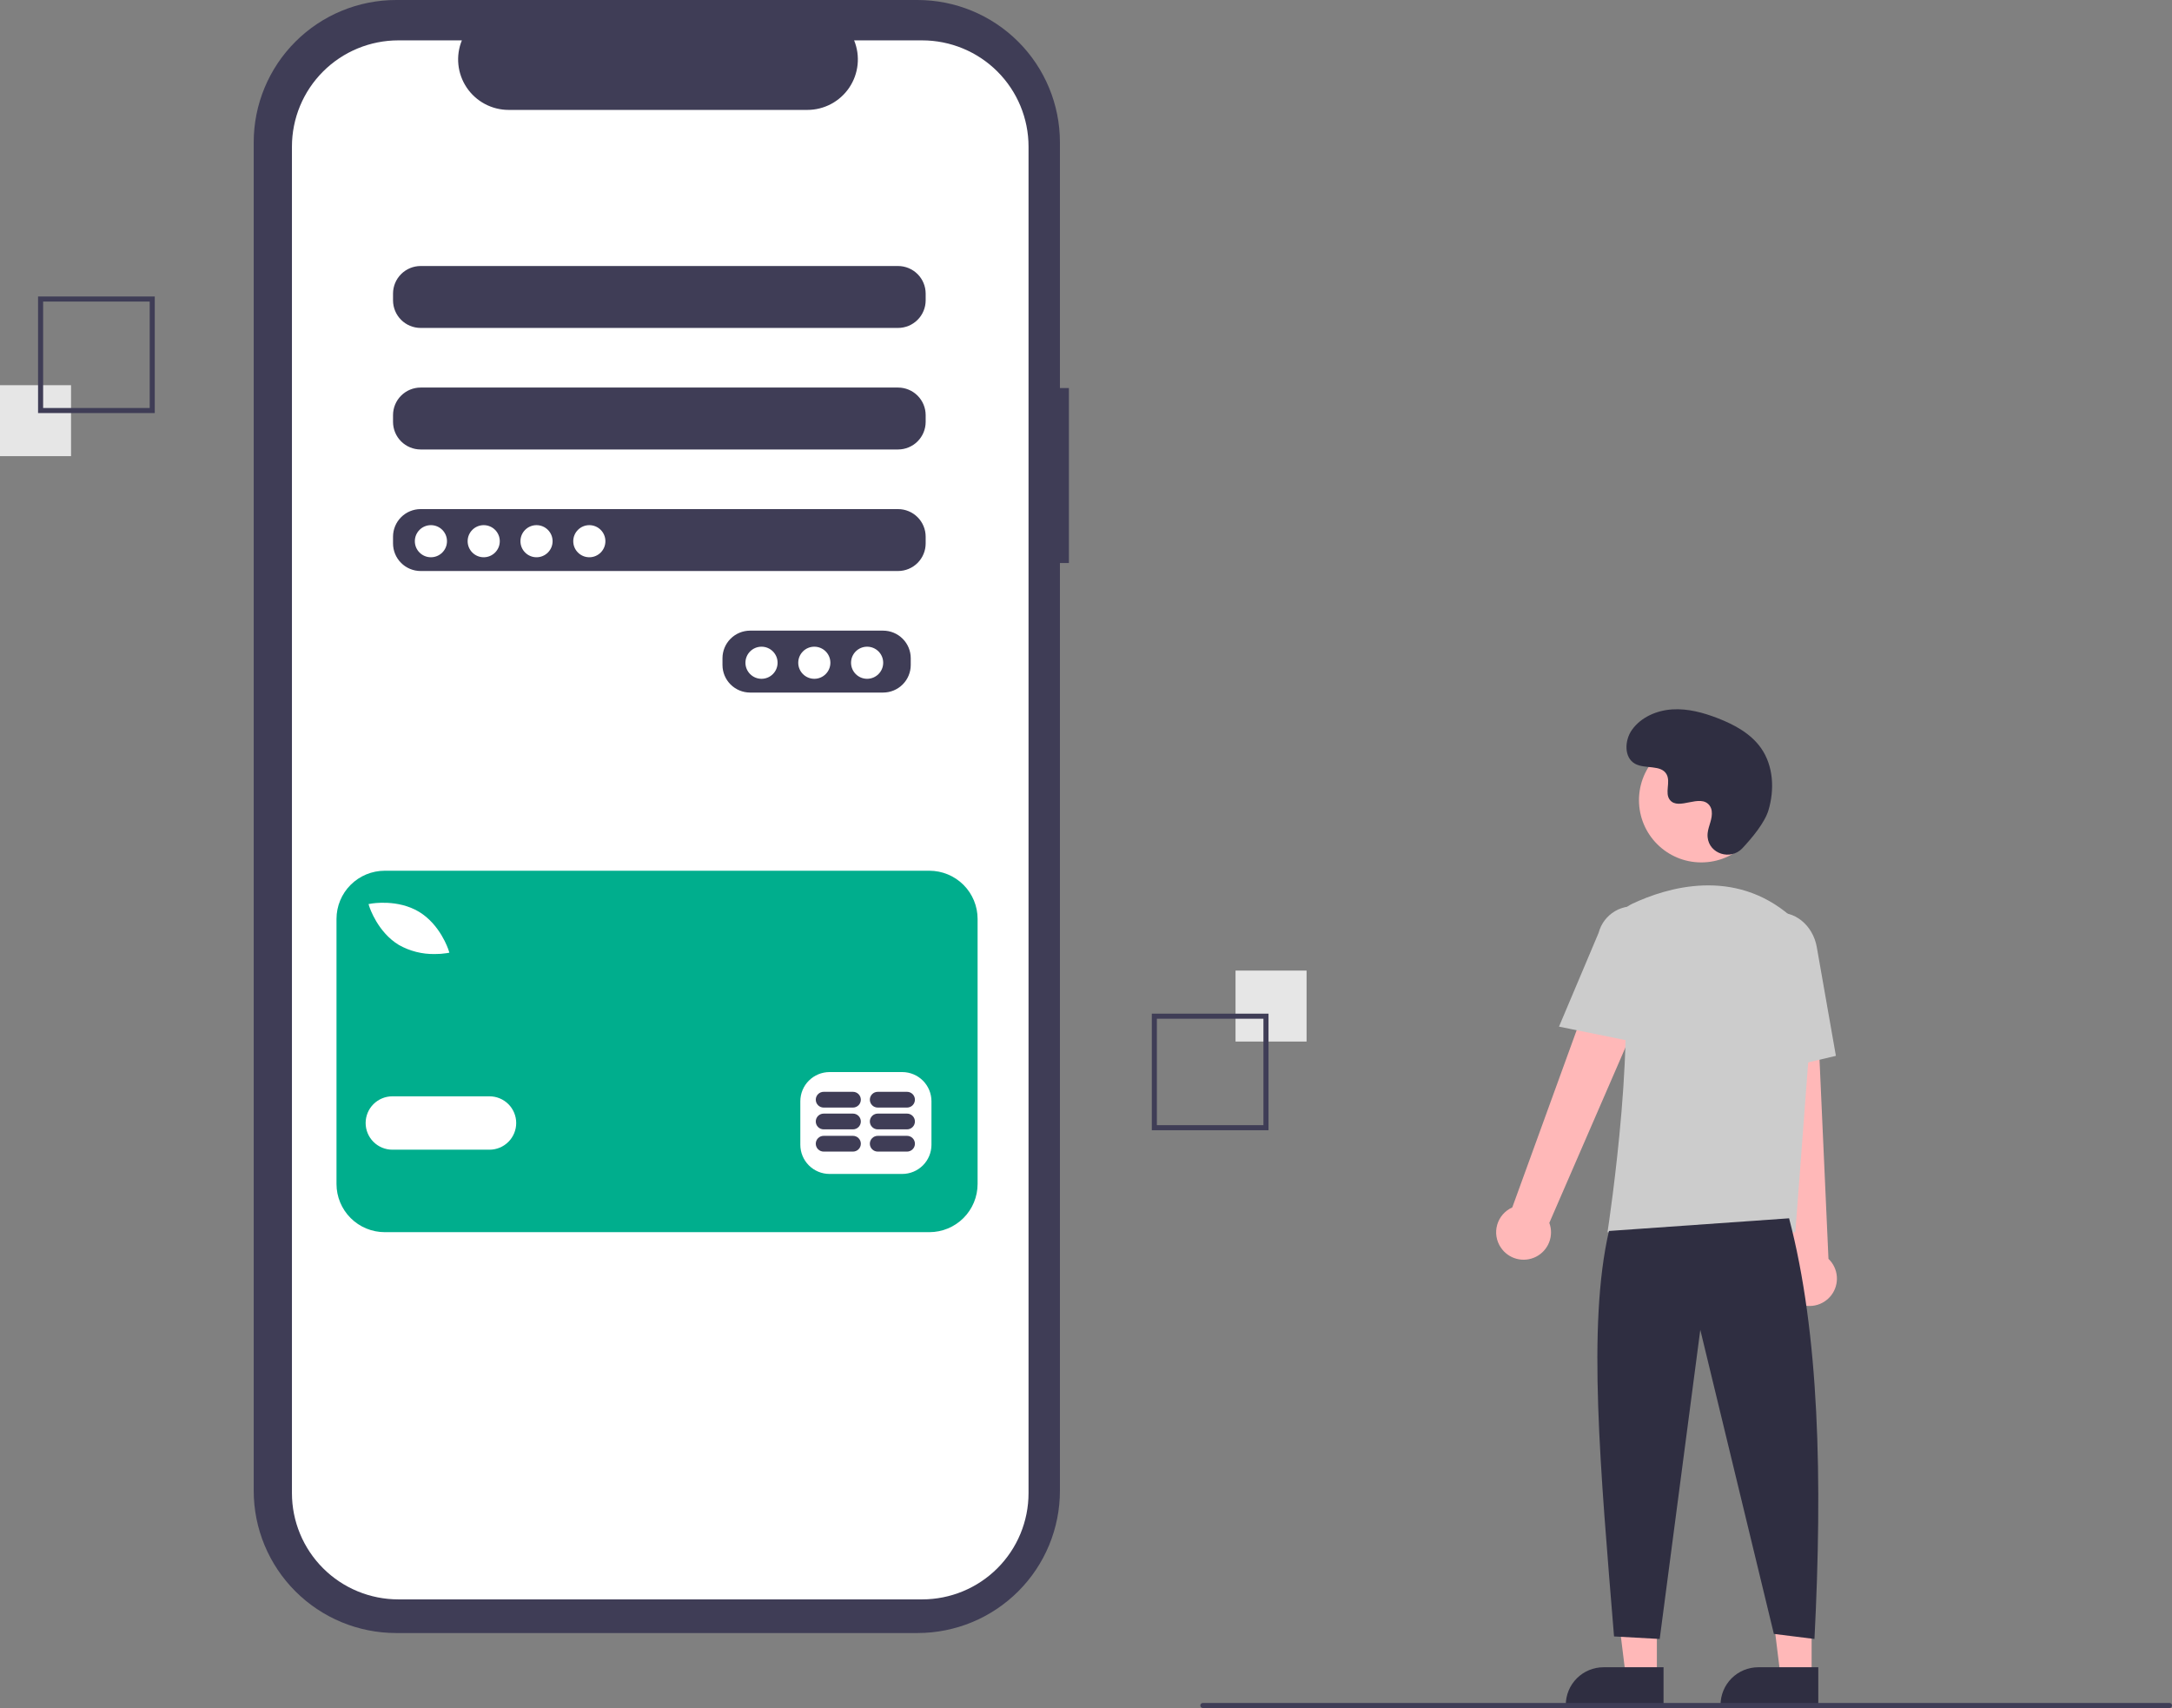 <svg width="412" height="324" viewBox="0 0 412 324" fill="none" xmlns="http://www.w3.org/2000/svg">
<rect x="0" y="0" width="412" height="324" fill="#808080" stroke="none"/>
<path d="M202.758 73.614H201.054V26.987C201.054 19.829 198.208 12.965 193.141 7.904C188.075 2.843 181.203 8.92466e-06 174.038 1.71275e-10H75.142C71.595 -1.26255e-05 68.082 0.698 64.804 2.054C61.526 3.41 58.548 5.398 56.039 7.904C53.53 10.41 51.54 13.385 50.182 16.659C48.825 19.933 48.126 23.443 48.126 26.987V282.789C48.126 286.333 48.825 289.842 50.182 293.117C51.54 296.391 53.53 299.366 56.039 301.872C58.548 304.378 61.526 306.365 64.804 307.722C68.081 309.078 71.594 309.776 75.142 309.776H174.038C177.585 309.776 181.099 309.078 184.376 307.722C187.654 306.366 190.632 304.378 193.141 301.872C195.65 299.366 197.64 296.391 198.998 293.117C200.355 289.842 201.054 286.333 201.054 282.789V106.805H202.758V73.614Z" fill="#3F3D56"/>
<path d="M174.924 7.659H162.015C162.609 9.113 162.836 10.691 162.675 12.252C162.515 13.814 161.972 15.313 161.096 16.616C160.219 17.919 159.035 18.987 157.647 19.726C156.26 20.464 154.713 20.85 153.141 20.85H96.485C94.913 20.85 93.365 20.464 91.978 19.726C90.591 18.987 89.407 17.919 88.53 16.616C87.653 15.313 87.111 13.814 86.95 12.252C86.79 10.691 87.016 9.113 87.61 7.659H75.553C70.202 7.659 65.07 9.783 61.287 13.562C57.503 17.342 55.377 22.468 55.377 27.813V283.24C55.377 285.886 55.899 288.507 56.913 290.952C57.927 293.397 59.413 295.619 61.287 297.49C63.16 299.362 65.384 300.846 67.832 301.859C70.28 302.872 72.903 303.393 75.553 303.393H174.924C180.275 303.393 185.407 301.27 189.191 297.49C192.974 293.711 195.1 288.585 195.1 283.24V27.813C195.1 25.166 194.578 22.546 193.564 20.1C192.55 17.655 191.064 15.434 189.191 13.562C187.317 11.691 185.093 10.206 182.645 9.193C180.198 8.181 177.574 7.659 174.925 7.659H174.924ZM172.756 126.154C172.752 127.537 172.2 128.862 171.221 129.84C170.241 130.818 168.915 131.37 167.53 131.374H142.271C140.887 131.37 139.56 130.818 138.581 129.84C137.601 128.862 137.05 127.537 137.046 126.154V124.849C137.05 123.465 137.601 122.14 138.581 121.162C139.56 120.184 140.887 119.632 142.271 119.628H167.53C168.915 119.632 170.241 120.184 171.221 121.162C172.2 122.14 172.752 123.465 172.756 124.849V126.154ZM175.586 103.098C175.582 104.481 175.03 105.807 174.051 106.785C173.072 107.763 171.745 108.314 170.36 108.318H79.779C78.394 108.314 77.067 107.763 76.088 106.785C75.109 105.807 74.557 104.481 74.553 103.098V101.793C74.557 100.41 75.109 99.084 76.088 98.106C77.067 97.128 78.394 96.577 79.779 96.573H170.36C171.745 96.577 173.072 97.128 174.051 98.106C175.03 99.084 175.582 100.41 175.586 101.793V103.098ZM175.586 80.042C175.582 81.425 175.03 82.751 174.051 83.729C173.072 84.707 171.745 85.258 170.36 85.262H79.779C78.394 85.258 77.067 84.707 76.088 83.729C75.109 82.751 74.557 81.425 74.553 80.042V78.737C74.557 77.354 75.109 76.029 76.088 75.05C77.067 74.072 78.394 73.521 79.779 73.517H170.36C171.745 73.521 173.072 74.072 174.051 75.05C175.03 76.029 175.582 77.354 175.586 78.737V80.042ZM175.586 56.987C175.582 58.37 175.03 59.695 174.051 60.673C173.072 61.651 171.745 62.203 170.36 62.207H79.779C78.394 62.203 77.067 61.651 76.088 60.673C75.109 59.695 74.557 58.37 74.553 56.987V55.682C74.557 54.298 75.109 52.973 76.088 51.995C77.067 51.017 78.394 50.465 79.779 50.461H170.36C171.745 50.465 173.072 51.017 174.051 51.995C175.03 52.973 175.582 54.298 175.586 55.682V56.987Z" fill="white"/>
<path d="M81.738 105.708C83.422 105.708 84.787 104.345 84.787 102.663C84.787 100.981 83.422 99.618 81.738 99.618C80.055 99.618 78.69 100.981 78.69 102.663C78.69 104.345 80.055 105.708 81.738 105.708Z" fill="white"/>
<path d="M91.754 105.708C93.438 105.708 94.803 104.345 94.803 102.663C94.803 100.981 93.438 99.618 91.754 99.618C90.071 99.618 88.706 100.981 88.706 102.663C88.706 104.345 90.071 105.708 91.754 105.708Z" fill="white"/>
<path d="M101.771 105.708C103.454 105.708 104.819 104.345 104.819 102.663C104.819 100.981 103.454 99.618 101.771 99.618C100.087 99.618 98.722 100.981 98.722 102.663C98.722 104.345 100.087 105.708 101.771 105.708Z" fill="white"/>
<path d="M111.787 105.708C113.471 105.708 114.836 104.345 114.836 102.663C114.836 100.981 113.471 99.618 111.787 99.618C110.104 99.618 108.739 100.981 108.739 102.663C108.739 104.345 110.104 105.708 111.787 105.708Z" fill="white"/>
<path d="M144.449 128.764C146.132 128.764 147.497 127.4 147.497 125.719C147.497 124.037 146.132 122.674 144.449 122.674C142.765 122.674 141.4 124.037 141.4 125.719C141.4 127.4 142.765 128.764 144.449 128.764Z" fill="white"/>
<path d="M154.465 128.764C156.149 128.764 157.513 127.4 157.513 125.719C157.513 124.037 156.149 122.674 154.465 122.674C152.781 122.674 151.417 124.037 151.417 125.719C151.417 127.4 152.781 128.764 154.465 128.764Z" fill="white"/>
<path d="M164.482 128.764C166.165 128.764 167.53 127.4 167.53 125.719C167.53 124.037 166.165 122.674 164.482 122.674C162.798 122.674 161.433 124.037 161.433 125.719C161.433 127.4 162.798 128.764 164.482 128.764Z" fill="white"/>
<path d="M176.287 165.173H72.981C70.554 165.173 68.226 166.136 66.51 167.851C64.794 169.565 63.83 171.89 63.83 174.314V224.592C63.83 227.016 64.794 229.341 66.51 231.056C68.226 232.77 70.554 233.733 72.981 233.733H176.287C178.714 233.733 181.042 232.77 182.758 231.056C184.474 229.341 185.438 227.016 185.438 224.592V174.314C185.438 171.89 184.474 169.565 182.758 167.851C181.042 166.136 178.714 165.173 176.287 165.173H176.287ZM70.425 171.409C70.629 171.372 75.466 170.55 79.472 172.957C83.477 175.365 85.016 180.019 85.079 180.216L85.241 180.718L84.722 180.81C83.98 180.926 83.23 180.981 82.48 180.975C80.099 181.02 77.749 180.429 75.674 179.261C71.669 176.855 70.13 172.2 70.067 172.003L69.905 171.501L70.425 171.409ZM92.85 218.089H74.424C73.08 218.089 71.792 217.555 70.841 216.606C69.891 215.657 69.357 214.369 69.357 213.027C69.357 211.685 69.891 210.397 70.841 209.448C71.792 208.499 73.08 207.966 74.424 207.966H92.85C94.194 207.966 95.483 208.499 96.433 209.448C97.383 210.397 97.917 211.685 97.917 213.027C97.917 214.369 97.383 215.657 96.433 216.606C95.483 217.555 94.194 218.089 92.85 218.089V218.089ZM176.686 217.168C176.682 218.631 176.098 220.033 175.062 221.068C174.026 222.103 172.623 222.686 171.158 222.69H157.339C155.874 222.686 154.471 222.103 153.435 221.068C152.399 220.033 151.816 218.631 151.811 217.168V208.886C151.816 207.423 152.399 206.021 153.435 204.986C154.471 203.952 155.874 203.369 157.339 203.364H171.158C172.623 203.369 174.026 203.952 175.062 204.986C176.098 206.021 176.682 207.423 176.686 208.886L176.686 217.168Z" fill="#00AE8D"/>
<path d="M161.795 215.462H156.239C155.842 215.462 155.461 215.619 155.181 215.899C154.9 216.179 154.743 216.56 154.743 216.956C154.743 217.352 154.9 217.732 155.181 218.012C155.461 218.293 155.842 218.45 156.239 218.45H161.795C162.192 218.45 162.572 218.293 162.853 218.012C163.133 217.732 163.291 217.352 163.291 216.956C163.291 216.56 163.133 216.179 162.853 215.899C162.572 215.619 162.192 215.462 161.795 215.462V215.462Z" fill="#3F3D56"/>
<path d="M172.053 215.462H166.496C166.1 215.462 165.719 215.619 165.439 215.899C165.158 216.179 165 216.56 165 216.956C165 217.352 165.158 217.732 165.439 218.012C165.719 218.293 166.1 218.45 166.496 218.45H172.053C172.449 218.45 172.83 218.293 173.11 218.012C173.391 217.732 173.549 217.352 173.549 216.956C173.549 216.56 173.391 216.179 173.11 215.899C172.83 215.619 172.449 215.462 172.053 215.462V215.462Z" fill="#3F3D56"/>
<path d="M161.794 211.243H156.238C155.841 211.243 155.46 211.401 155.18 211.681C154.899 211.961 154.742 212.341 154.742 212.738C154.742 213.134 154.899 213.514 155.18 213.794C155.46 214.075 155.841 214.232 156.238 214.232H161.794C162.191 214.232 162.571 214.075 162.852 213.794C163.132 213.514 163.29 213.134 163.29 212.738C163.29 212.341 163.132 211.961 162.852 211.681C162.571 211.401 162.191 211.243 161.794 211.243V211.243Z" fill="#3F3D56"/>
<path d="M172.052 211.243H166.495C166.099 211.243 165.718 211.401 165.438 211.681C165.157 211.961 165 212.341 165 212.738C165 213.134 165.157 213.514 165.438 213.794C165.718 214.075 166.099 214.232 166.495 214.232H172.052C172.448 214.232 172.829 214.075 173.11 213.794C173.39 213.514 173.548 213.134 173.548 212.738C173.548 212.341 173.39 211.961 173.11 211.681C172.829 211.401 172.448 211.243 172.052 211.243H172.052Z" fill="#3F3D56"/>
<path d="M161.794 207.111H156.238C155.841 207.111 155.46 207.268 155.18 207.548C154.899 207.829 154.742 208.209 154.742 208.605C154.742 209.001 154.899 209.381 155.18 209.662C155.46 209.942 155.841 210.099 156.238 210.099H161.794C162.191 210.099 162.571 209.942 162.852 209.662C163.132 209.381 163.29 209.001 163.29 208.605C163.29 208.209 163.132 207.829 162.852 207.548C162.571 207.268 162.191 207.111 161.794 207.111V207.111Z" fill="#3F3D56"/>
<path d="M172.052 207.111H166.495C166.099 207.111 165.718 207.268 165.438 207.548C165.157 207.829 165 208.209 165 208.605C165 209.001 165.157 209.381 165.438 209.662C165.718 209.942 166.099 210.099 166.495 210.099H172.052C172.448 210.099 172.829 209.942 173.11 209.662C173.39 209.381 173.548 209.001 173.548 208.605C173.548 208.209 173.39 207.829 173.11 207.548C172.829 207.268 172.448 207.111 172.052 207.111H172.052Z" fill="#3F3D56"/>
<path d="M247.839 184.113H234.364V197.573H247.839V184.113Z" fill="#E6E6E6"/>
<path d="M218.483 192.285H240.62V214.398H218.483V192.285ZM239.657 193.246H219.445V213.436H239.657V193.246Z" fill="#3F3D56"/>
<path d="M13.475 73.068H0V86.528H13.475V73.068Z" fill="#E6E6E6"/>
<path d="M29.356 78.356H7.219V56.243H29.356V78.356ZM8.181 77.395H28.393V57.205H8.181V77.395Z" fill="#3F3D56"/>
<path d="M314.287 317.951H308.387L305.58 295.219H314.288L314.287 317.951Z" fill="#FFB8B8"/>
<path d="M304.172 316.267H315.551V323.423H297.008C297.008 321.525 297.763 319.705 299.107 318.363C300.45 317.021 302.272 316.267 304.172 316.267V316.267Z" fill="#2F2E41"/>
<path d="M343.642 317.951H337.742L334.936 295.219H343.643L343.642 317.951Z" fill="#FFB8B8"/>
<path d="M333.528 316.267H344.906V323.423H326.364C326.364 321.525 327.119 319.705 328.462 318.363C329.806 317.021 331.628 316.267 333.528 316.267V316.267Z" fill="#2F2E41"/>
<path d="M284.69 236.656C284.266 236.032 283.983 235.322 283.863 234.576C283.743 233.831 283.788 233.068 283.995 232.342C284.202 231.616 284.566 230.944 285.061 230.374C285.556 229.803 286.171 229.348 286.861 229.04L306.917 173.823L316.786 179.202L293.886 231.97C294.327 233.163 294.314 234.475 293.851 235.659C293.387 236.843 292.505 237.816 291.372 238.393C290.238 238.971 288.932 239.113 287.7 238.793C286.469 238.473 285.398 237.713 284.69 236.656V236.656Z" fill="#FFB8B8"/>
<path d="M340.629 247.032C339.973 246.656 339.408 246.142 338.973 245.524C338.538 244.907 338.244 244.202 338.111 243.459C337.978 242.716 338.01 241.952 338.205 241.223C338.399 240.493 338.751 239.815 339.237 239.236L333.023 180.825L344.255 181.338L346.837 238.793C347.756 239.671 348.321 240.857 348.424 242.123C348.527 243.39 348.162 244.651 347.396 245.667C346.631 246.682 345.52 247.382 344.272 247.634C343.025 247.885 341.729 247.671 340.629 247.032V247.032Z" fill="#FFB8B8"/>
<path d="M322.712 163.595C329.24 163.595 334.532 158.309 334.532 151.788C334.532 145.267 329.24 139.981 322.712 139.981C316.184 139.981 310.892 145.267 310.892 151.788C310.892 158.309 316.184 163.595 322.712 163.595Z" fill="#FFB8B8"/>
<path d="M340.553 233.747H304.919L304.962 233.47C305.026 233.056 311.313 191.918 306.676 178.46C306.211 177.137 306.252 175.689 306.791 174.395C307.33 173.101 308.329 172.052 309.597 171.449H309.597C316.224 168.332 328.946 164.493 339.684 173.809C341.264 175.203 342.498 176.944 343.288 178.896C344.078 180.848 344.403 182.957 344.236 185.056L340.553 233.747Z" fill="#CCCCCC"/>
<path d="M311.763 197.998L295.72 194.747L303.24 176.946C303.69 175.222 304.806 173.746 306.343 172.843C307.881 171.94 309.715 171.683 311.442 172.128C313.169 172.574 314.648 173.685 315.556 175.219C316.464 176.753 316.726 178.584 316.284 180.31L311.763 197.998Z" fill="#CCCCCC"/>
<path d="M332.31 204.034L331.345 181.95C330.614 177.798 332.993 173.874 336.652 173.232C340.312 172.593 343.886 175.472 344.621 179.654L348.246 200.29L332.31 204.034Z" fill="#CCCCCC"/>
<path d="M339.367 231.104C345.101 252.917 345.727 280.65 344.18 310.902L336.48 309.94L322.524 252.255L314.824 310.902L306.162 310.421C303.574 278.68 301.054 251.43 305.199 233.507L339.367 231.104Z" fill="#2F2E41"/>
<path d="M330.5 160.913C328.295 163.259 324.2 161.999 323.912 158.794C323.89 158.545 323.892 158.295 323.917 158.046C324.066 156.626 324.887 155.337 324.69 153.838C324.646 153.465 324.506 153.109 324.286 152.805C322.529 150.455 318.404 153.856 316.746 151.729C315.729 150.424 316.924 148.37 316.144 146.912C315.114 144.987 312.063 145.937 310.151 144.883C308.022 143.71 308.149 140.448 309.551 138.464C311.259 136.044 314.255 134.753 317.213 134.567C320.172 134.381 323.11 135.18 325.872 136.255C329.01 137.476 332.122 139.165 334.053 141.921C336.402 145.273 336.628 149.78 335.453 153.699C334.739 156.084 332.3 158.997 330.5 160.913Z" fill="#2F2E41"/>
<path d="M411.519 324H228.166C228.039 324 227.916 323.949 227.826 323.859C227.736 323.769 227.685 323.647 227.685 323.519C227.685 323.392 227.736 323.27 227.826 323.179C227.916 323.089 228.039 323.039 228.166 323.039H411.519C411.646 323.039 411.769 323.089 411.859 323.179C411.949 323.27 412 323.392 412 323.519C412 323.647 411.949 323.769 411.859 323.859C411.769 323.949 411.646 324 411.519 324Z" fill="#3F3D56"/>
</svg>
